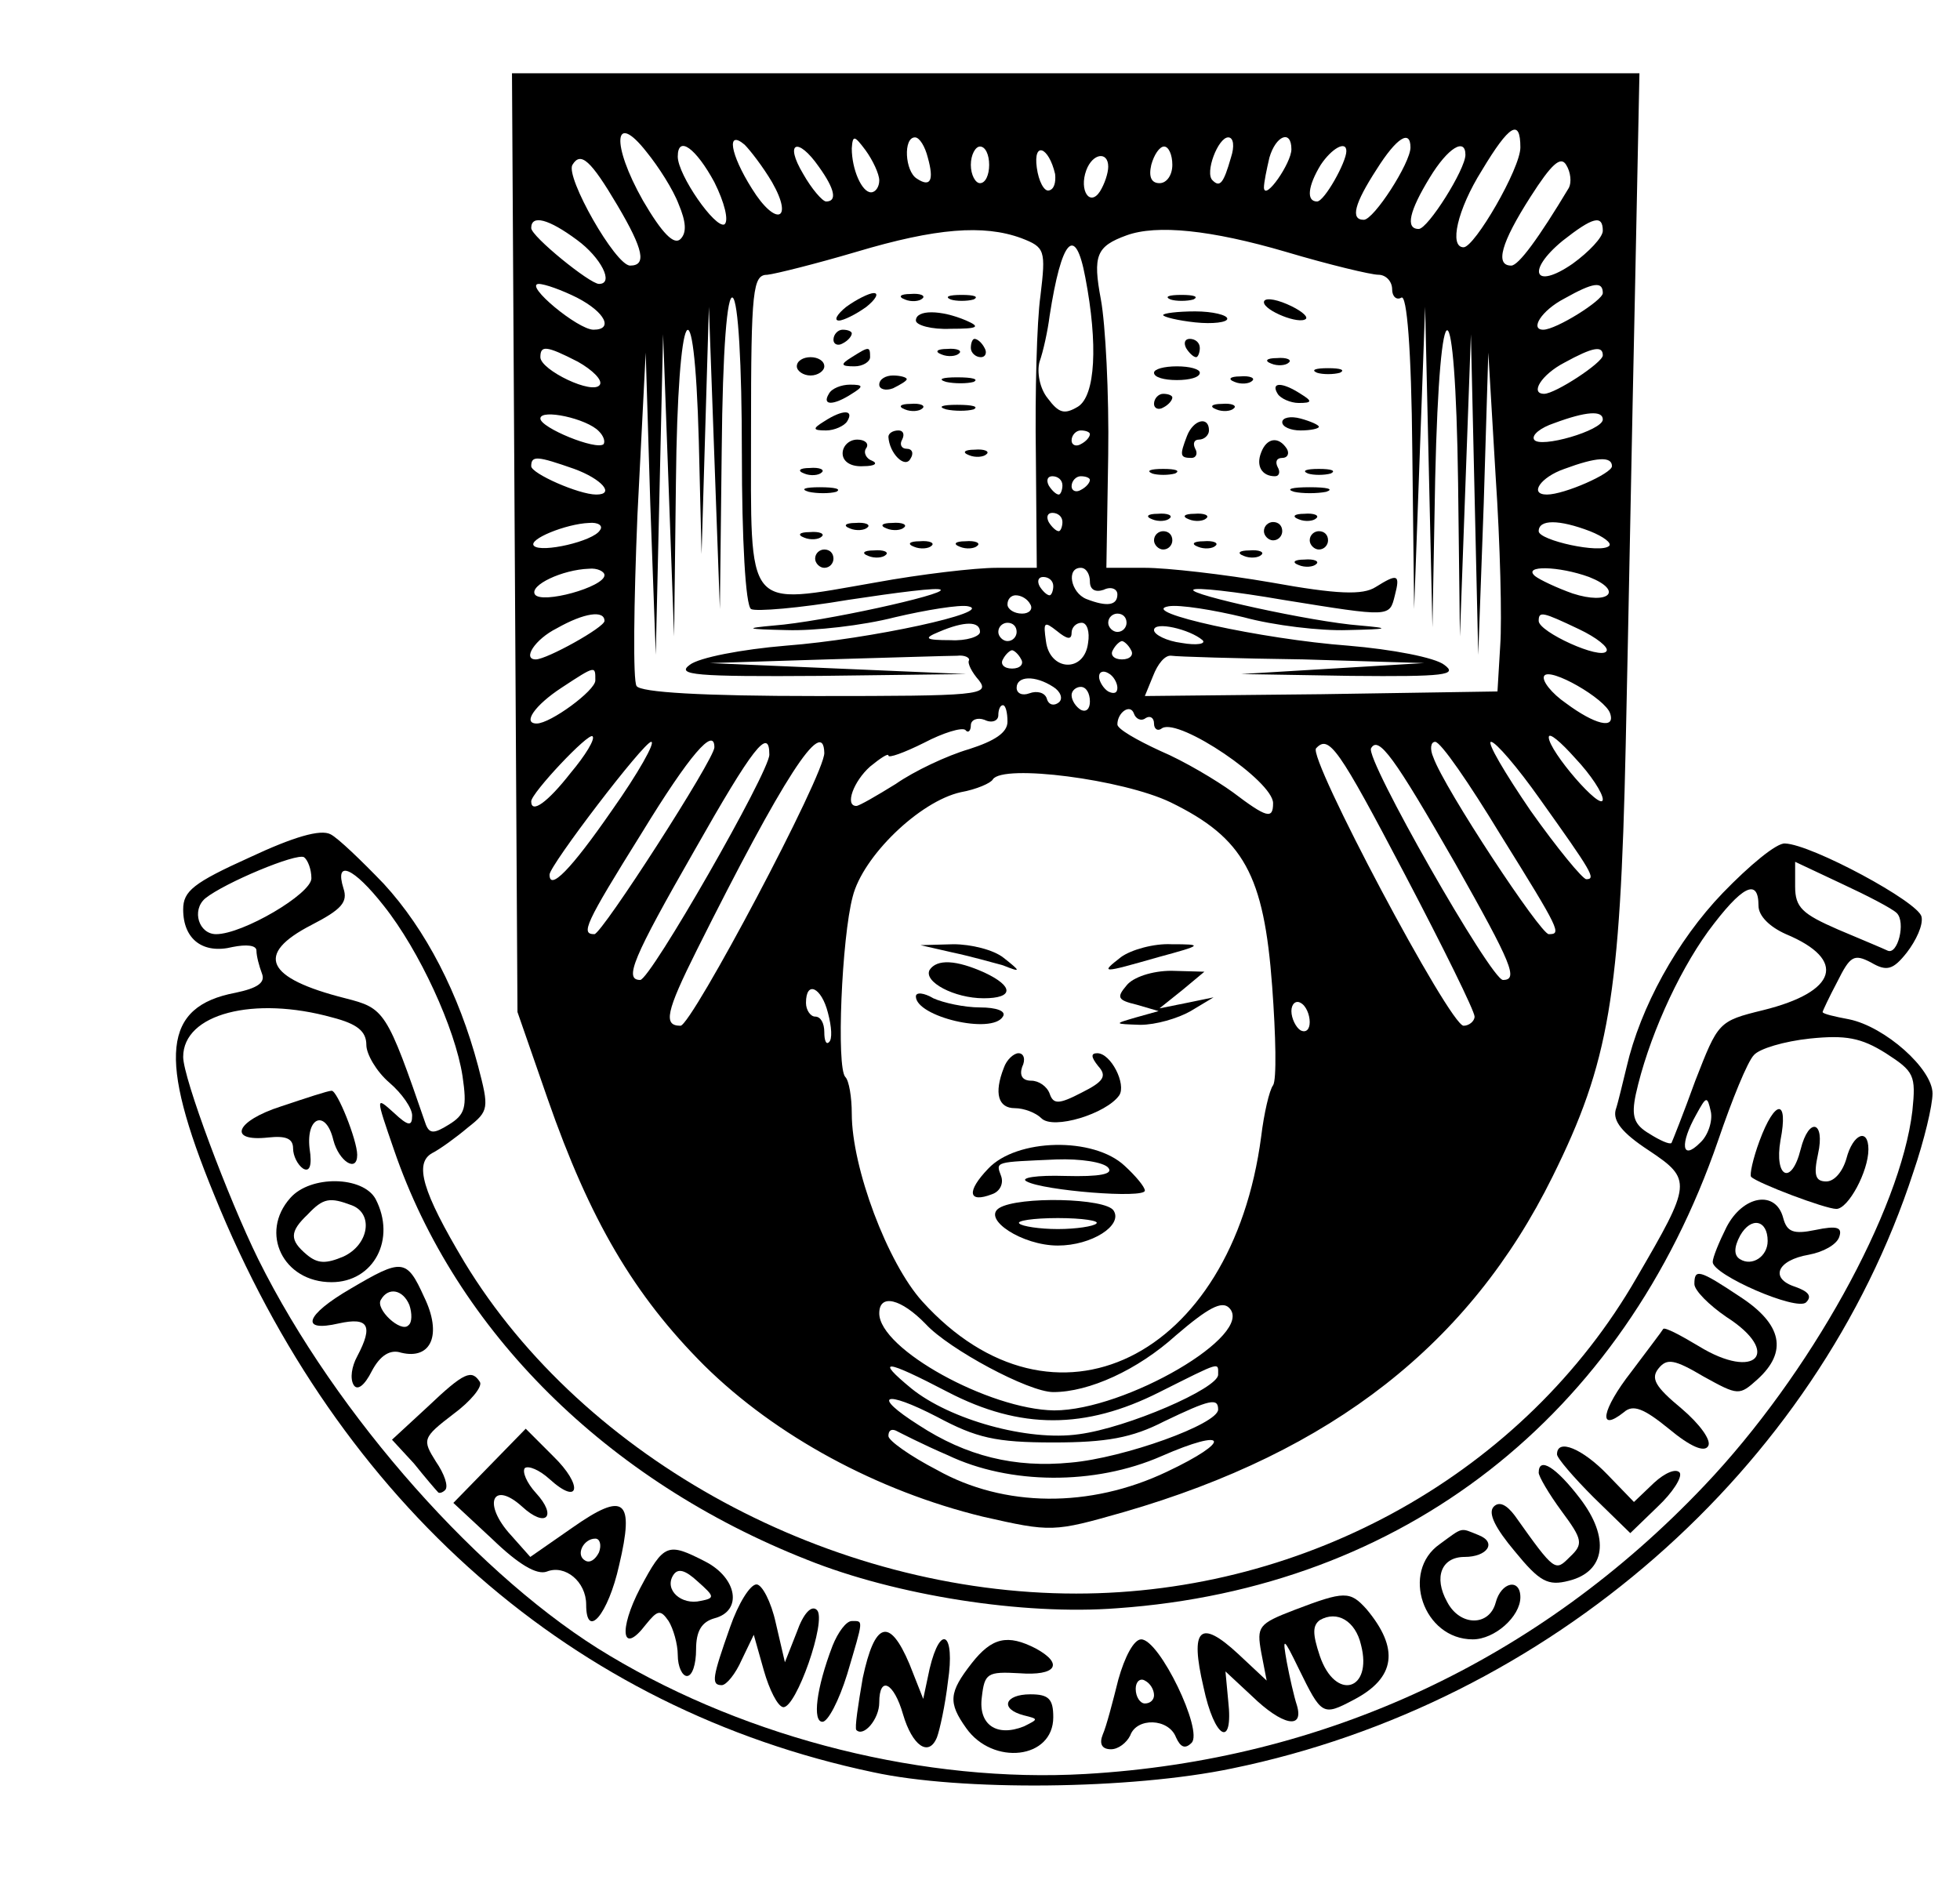 <?xml version="1.0" standalone="no"?>
<!DOCTYPE svg PUBLIC "-//W3C//DTD SVG 20010904//EN"
 "http://www.w3.org/TR/2001/REC-SVG-20010904/DTD/svg10.dtd">
<svg version="1.0" xmlns="http://www.w3.org/2000/svg"
 width="214pt" height="206pt" viewBox="0 0 214 206"
 preserveAspectRatio="xMidYMid meet">

<g transform="translate(0,206) scale(0.1,-0.1)"
fill="#000000" stroke="none">
<path d="M562 1468 l3 -513 33 -95 c46 -132 94 -214 171 -291 78 -77 189 -137
304 -165 75 -17 77 -17 154 5 228 66 378 184 468 366 62 125 74 197 80 471 3
134 7 354 10 489 l5 245 -615 0 -616 0 3 -512z m179 369 c8 -19 9 -31 2 -38
-7 -7 -20 6 -41 42 -35 62 -32 99 4 53 13 -16 29 -41 35 -57z m919 62 c0 -23
-50 -109 -62 -109 -16 0 -7 41 20 84 30 50 42 57 42 25z m-817 -38 c24 -42 4
-49 -22 -7 -24 38 -28 65 -8 48 6 -6 20 -24 30 -41z m117 2 c0 -7 -4 -13 -9
-13 -10 0 -21 25 -21 48 1 15 3 14 15 -2 8 -11 15 -26 15 -33z m53 25 c7 -25
3 -33 -12 -23 -13 8 -15 45 -2 45 5 0 11 -10 14 -22z m331 0 c-8 -28 -12 -33
-20 -25 -9 8 6 47 17 47 6 0 7 -10 3 -22z m66 9 c0 -15 -29 -57 -30 -42 0 6 3
20 6 33 7 24 24 31 24 9z m130 2 c0 -17 -40 -79 -51 -79 -15 0 -10 18 14 55
22 35 37 44 37 24z m-760 -38 c11 -22 16 -42 11 -46 -10 -5 -51 54 -51 74 0
24 20 9 40 -28z m114 17 c18 -25 20 -38 8 -38 -4 0 -16 14 -25 30 -21 35 -6
41 17 8z m186 2 c0 -11 -4 -20 -10 -20 -5 0 -10 9 -10 20 0 11 5 20 10 20 6 0
10 -9 10 -20z m72 -10 c1 -9 -1 -17 -7 -18 -5 -1 -11 10 -13 25 -4 29 13 23
20 -7z m128 10 c0 -11 -6 -20 -14 -20 -9 0 -12 7 -9 20 3 11 9 20 14 20 5 0 9
-9 9 -20z m190 15 c0 -12 -24 -55 -32 -55 -12 0 -10 17 4 40 12 18 28 27 28
15z m130 -4 c0 -16 -41 -81 -51 -81 -15 0 -10 20 12 56 20 33 39 44 39 25z
m-926 -55 c29 -49 32 -66 14 -66 -16 0 -71 97 -63 110 9 15 20 5 49 -44z m536
42 c0 -7 -4 -19 -9 -27 -11 -17 -23 1 -15 23 7 19 24 21 24 4z m503 -23 c-33
-55 -55 -85 -63 -85 -18 0 -11 25 21 75 23 36 33 45 39 35 5 -8 6 -19 3 -25z
m-1083 -57 c26 -19 41 -48 24 -48 -10 0 -74 52 -74 61 0 15 19 10 50 -13z
m1120 10 c0 -7 -15 -23 -33 -36 -42 -29 -51 -8 -11 25 33 26 44 29 44 11z
m-635 -8 c26 -10 27 -13 21 -63 -4 -28 -6 -107 -5 -174 l1 -123 -44 0 c-23 0
-83 -7 -132 -16 -144 -25 -136 -34 -136 166 0 155 2 170 18 170 9 1 53 12 97
25 87 26 139 30 180 15z m289 -15 c47 -14 93 -25 101 -25 8 0 15 -7 15 -16 0
-8 5 -12 10 -9 6 4 11 -55 12 -167 l2 -173 6 165 6 165 4 -175 4 -175 3 163
c5 218 22 214 25 -5 l2 -168 6 165 6 165 4 -175 4 -175 6 165 5 165 8 -135 c5
-74 7 -157 5 -185 l-3 -50 -192 -3 -193 -2 9 22 c5 13 13 23 20 22 6 -1 71 -3
144 -4 l132 -4 -100 -6 -100 -6 120 -2 c103 -1 117 1 102 12 -10 8 -57 17
-105 21 -94 7 -231 37 -196 43 12 2 49 -4 82 -12 33 -9 84 -15 113 -14 46 1
48 2 14 5 -53 4 -188 34 -182 39 2 3 46 -2 98 -11 118 -19 116 -19 122 5 6 23
3 24 -21 9 -14 -9 -42 -8 -114 5 -52 9 -114 16 -138 16 l-42 0 2 123 c1 67 -3
143 -8 170 -9 48 -5 58 28 70 33 12 92 6 174 -18z m-219 -28 c14 -73 11 -129
-8 -141 -15 -9 -21 -7 -33 9 -9 11 -12 29 -9 40 4 11 9 34 11 50 13 84 28 101
39 42z m-555 -22 c31 -16 40 -35 18 -35 -17 0 -76 49 -60 50 7 0 26 -7 42 -15z
m1120 5 c0 -8 -51 -40 -65 -40 -15 0 -2 21 23 34 32 18 42 19 42 6z m-940
-175 c0 -94 4 -166 10 -170 5 -3 53 1 106 10 53 8 99 14 101 11 6 -5 -129 -35
-182 -39 -33 -3 -31 -4 14 -5 30 -1 83 5 118 14 34 8 71 14 80 12 30 -6 -107
-36 -199 -43 -48 -4 -95 -13 -105 -21 -15 -11 6 -13 142 -12 l160 2 -140 6
-140 6 128 4 c70 2 134 4 142 4 8 1 14 -2 13 -5 -2 -3 3 -13 11 -22 12 -16 -1
-17 -177 -17 -125 0 -193 4 -197 11 -4 6 -3 90 1 187 l9 177 5 -165 6 -165 4
175 4 175 6 -165 6 -165 2 168 c2 197 20 229 25 45 l3 -123 4 135 4 135 6
-165 6 -165 2 173 c1 112 6 171 12 167 6 -4 10 -72 10 -170z m-179 100 c16 -9
27 -20 24 -25 -7 -12 -65 16 -65 30 0 13 6 13 41 -5z m1119 7 c0 -8 -52 -42
-64 -42 -16 0 -3 21 22 34 31 17 42 19 42 8z m-1096 -83 c5 -5 7 -11 5 -14 -8
-7 -69 18 -69 28 0 11 51 0 64 -14z m1096 13 c0 -12 -69 -32 -75 -22 -3 5 7
13 22 18 35 13 53 14 53 4z m-560 -16 c0 -3 -4 -8 -10 -11 -5 -3 -10 -1 -10 4
0 6 5 11 10 11 6 0 10 -2 10 -4z m-563 -38 c30 -11 45 -28 24 -28 -19 0 -71
23 -71 31 0 12 7 11 47 -3z m1133 3 c0 -8 -52 -31 -71 -31 -20 0 -7 19 19 28
35 13 52 14 52 3z m-600 -21 c0 -5 -2 -10 -4 -10 -3 0 -8 5 -11 10 -3 6 -1 10
4 10 6 0 11 -4 11 -10z m30 6 c0 -3 -4 -8 -10 -11 -5 -3 -10 -1 -10 4 0 6 5
11 10 11 6 0 10 -2 10 -4z m-30 -46 c0 -5 -2 -10 -4 -10 -3 0 -8 5 -11 10 -3
6 -1 10 4 10 6 0 11 -4 11 -10z m-505 -9 c-7 -12 -64 -25 -72 -17 -7 7 35 24
60 25 10 1 16 -3 12 -8z m1081 -1 c15 -6 24 -13 21 -16 -9 -9 -77 6 -77 16 0
13 22 13 56 0z m-1076 -48 c0 -13 -69 -32 -76 -21 -6 10 30 27 59 28 9 1 17
-3 17 -7z m530 -7 c0 -9 6 -12 15 -9 8 4 15 1 15 -5 0 -12 -11 -14 -34 -5 -17
7 -22 34 -6 34 6 0 10 -7 10 -15z m545 5 c38 -15 22 -31 -18 -18 -17 6 -36 15
-41 19 -14 12 26 11 59 -1z m-585 -10 c0 -5 -2 -10 -4 -10 -3 0 -8 5 -11 10
-3 6 -1 10 4 10 6 0 11 -4 11 -10z m-25 -20 c3 -5 -1 -10 -9 -10 -9 0 -16 5
-16 10 0 6 4 10 9 10 6 0 13 -4 16 -10z m-465 -18 c0 -7 -63 -42 -75 -42 -15
0 -1 22 23 34 30 17 52 20 52 8z m570 -2 c0 -5 -4 -10 -10 -10 -5 0 -10 5 -10
10 0 6 5 10 10 10 6 0 10 -4 10 -10z m494 -7 c19 -9 33 -20 30 -24 -6 -10 -74
21 -74 33 0 11 4 10 44 -9z m-654 -3 c0 -5 -15 -10 -32 -9 -28 0 -30 2 -13 9
28 12 45 12 45 0z m40 0 c0 -5 -4 -10 -10 -10 -5 0 -10 5 -10 10 0 6 5 10 10
10 6 0 10 -4 10 -10z m60 -1 c0 6 5 11 11 11 6 0 9 -10 7 -22 -4 -33 -42 -31
-46 2 -3 21 -2 22 12 11 11 -9 16 -10 16 -2z m143 -8 c4 -4 -6 -6 -23 -3 -16
2 -30 9 -30 14 0 10 39 1 53 -11z m-78 -11 c3 -5 -1 -10 -10 -10 -9 0 -13 5
-10 10 3 6 8 10 10 10 2 0 7 -4 10 -10z m-120 -10 c3 -5 -1 -10 -10 -10 -9 0
-13 5 -10 10 3 6 8 10 10 10 2 0 7 -4 10 -10z m-465 -23 c0 -11 -49 -47 -64
-47 -16 0 -2 20 27 39 38 25 37 24 37 8z m570 -8 c0 -6 -4 -7 -10 -4 -5 3 -10
11 -10 16 0 6 5 7 10 4 6 -3 10 -11 10 -16z m538 -28 c6 -18 -17 -12 -48 11
-16 11 -27 25 -24 30 6 10 67 -25 72 -41z m-608 29 c8 -5 11 -13 6 -17 -5 -4
-11 -3 -13 4 -2 7 -11 9 -19 6 -8 -3 -14 0 -14 6 0 13 20 14 40 1z m40 -16 c0
-8 -4 -12 -10 -9 -5 3 -10 10 -10 16 0 5 5 9 10 9 6 0 10 -7 10 -16z m-90 -22
c0 -12 -14 -21 -42 -30 -24 -7 -60 -24 -80 -38 -21 -13 -40 -24 -43 -24 -13 0
-3 27 15 43 11 9 20 15 20 12 0 -3 17 3 39 14 21 11 41 17 45 14 3 -4 6 -1 6
5 0 6 7 9 15 6 8 -4 15 -1 15 5 0 6 2 11 5 11 3 0 5 -8 5 -18z m151 4 c5 3 9
0 9 -6 0 -6 4 -9 9 -5 19 11 121 -58 121 -82 0 -18 -7 -16 -44 12 -18 13 -53
34 -79 45 -26 12 -47 24 -47 29 0 13 14 23 18 12 2 -6 8 -9 13 -5z m-628 -60
c-25 -32 -43 -45 -43 -31 0 9 63 76 67 71 3 -3 -8 -21 -24 -40z m1127 -29 c-1
-14 -59 53 -59 68 0 6 13 -5 29 -23 17 -18 30 -38 30 -45z m-1082 -12 c-45
-65 -68 -88 -68 -70 0 10 103 145 111 145 5 0 -14 -34 -43 -75z m112 69 c0
-13 -123 -204 -131 -204 -15 0 -11 10 52 111 52 85 79 116 79 93z m60 -8 c0
-19 -130 -246 -141 -246 -18 0 -8 24 59 141 64 113 82 136 82 105z m60 2 c1
-23 -145 -298 -157 -298 -19 0 -16 15 18 83 94 188 138 256 139 215z m634
-133 c42 -80 76 -149 76 -155 0 -5 -6 -10 -12 -10 -15 0 -171 294 -161 303 14
15 24 1 97 -138z m55 12 c62 -110 69 -127 52 -127 -13 0 -151 242 -144 253 8
14 25 -9 92 -126z m49 32 c66 -106 67 -109 53 -109 -9 0 -114 159 -126 193 -4
9 -3 17 2 17 6 0 37 -45 71 -101z m43 39 c57 -80 62 -88 51 -88 -4 0 -32 34
-61 75 -28 41 -48 75 -43 75 5 0 29 -28 53 -62z m-403 -4 c80 -39 102 -79 111
-201 4 -54 5 -102 1 -108 -4 -5 -10 -31 -13 -56 -32 -243 -227 -338 -370 -180
-38 42 -77 146 -77 205 0 18 -3 36 -7 40 -10 10 -4 152 8 197 11 44 73 104
118 114 17 3 33 10 35 14 11 17 142 0 194 -25z m-374 -230 c4 -15 5 -29 1 -32
-3 -3 -5 2 -5 11 0 10 -4 17 -10 17 -5 0 -10 7 -10 15 0 25 17 17 24 -11z
m526 -10 c0 -8 -4 -12 -10 -9 -5 3 -10 13 -10 21 0 8 5 12 10 9 6 -3 10 -13
10 -21z m-419 -330 c25 -27 112 -74 139 -74 39 0 92 24 134 62 35 30 50 38 58
30 29 -29 -113 -112 -191 -112 -71 1 -191 67 -191 106 0 22 24 16 51 -12z m24
-74 c79 -41 150 -41 231 0 68 34 64 33 64 19 0 -15 -99 -58 -152 -65 -56 -8
-141 16 -183 50 -40 33 -29 32 40 -4z m115 -55 c58 0 86 5 121 23 50 24 59 26
59 13 0 -16 -103 -53 -161 -58 -61 -6 -114 7 -166 41 -52 33 -38 39 20 9 43
-23 64 -28 127 -28z m-115 -14 c67 -32 160 -33 233 -1 73 32 78 17 6 -17 -84
-40 -178 -39 -251 2 -29 15 -53 32 -53 37 0 6 3 8 8 6 4 -2 29 -15 57 -27z"/>
<path d="M924 1725 c-10 -8 -14 -15 -8 -15 5 0 19 7 30 15 10 8 14 15 8 15 -5
0 -19 -7 -30 -15z"/>
<path d="M988 1733 c7 -3 16 -2 19 1 4 3 -2 6 -13 5 -11 0 -14 -3 -6 -6z"/>
<path d="M1038 1733 c6 -2 18 -2 25 0 6 3 1 5 -13 5 -14 0 -19 -2 -12 -5z"/>
<path d="M1000 1710 c0 -5 17 -10 38 -9 30 0 33 2 17 9 -28 12 -55 12 -55 0z"/>
<path d="M910 1689 c0 -5 5 -7 10 -4 6 3 10 8 10 11 0 2 -4 4 -10 4 -5 0 -10
-5 -10 -11z"/>
<path d="M1060 1680 c0 -5 5 -10 11 -10 5 0 7 5 4 10 -3 6 -8 10 -11 10 -2 0
-4 -4 -4 -10z"/>
<path d="M930 1670 c-13 -8 -12 -10 3 -10 9 0 17 5 17 10 0 12 -1 12 -20 0z"/>
<path d="M1028 1673 c7 -3 16 -2 19 1 4 3 -2 6 -13 5 -11 0 -14 -3 -6 -6z"/>
<path d="M870 1660 c0 -5 7 -10 15 -10 8 0 15 5 15 10 0 6 -7 10 -15 10 -8 0
-15 -4 -15 -10z"/>
<path d="M960 1640 c0 -5 7 -7 15 -4 8 4 15 8 15 10 0 2 -7 4 -15 4 -8 0 -15
-4 -15 -10z"/>
<path d="M1033 1643 c9 -2 23 -2 30 0 6 3 -1 5 -18 5 -16 0 -22 -2 -12 -5z"/>
<path d="M905 1630 c-8 -13 5 -13 25 0 13 8 13 10 -2 10 -9 0 -20 -4 -23 -10z"/>
<path d="M988 1613 c7 -3 16 -2 19 1 4 3 -2 6 -13 5 -11 0 -14 -3 -6 -6z"/>
<path d="M1033 1613 c9 -2 23 -2 30 0 6 3 -1 5 -18 5 -16 0 -22 -2 -12 -5z"/>
<path d="M900 1600 c-13 -8 -13 -10 2 -10 9 0 20 5 23 10 8 13 -5 13 -25 0z"/>
<path d="M970 1583 c1 -18 18 -35 24 -24 4 6 2 11 -4 11 -6 0 -8 5 -5 10 3 6
1 10 -4 10 -6 0 -11 -3 -11 -7z"/>
<path d="M920 1565 c0 -9 9 -15 23 -14 12 0 16 3 9 6 -6 2 -10 9 -6 14 3 5 -2
9 -10 9 -9 0 -16 -7 -16 -15z"/>
<path d="M1058 1563 c7 -3 16 -2 19 1 4 3 -2 6 -13 5 -11 0 -14 -3 -6 -6z"/>
<path d="M878 1543 c7 -3 16 -2 19 1 4 3 -2 6 -13 5 -11 0 -14 -3 -6 -6z"/>
<path d="M883 1523 c9 -2 23 -2 30 0 6 3 -1 5 -18 5 -16 0 -22 -2 -12 -5z"/>
<path d="M928 1483 c7 -3 16 -2 19 1 4 3 -2 6 -13 5 -11 0 -14 -3 -6 -6z"/>
<path d="M968 1483 c7 -3 16 -2 19 1 4 3 -2 6 -13 5 -11 0 -14 -3 -6 -6z"/>
<path d="M878 1473 c7 -3 16 -2 19 1 4 3 -2 6 -13 5 -11 0 -14 -3 -6 -6z"/>
<path d="M998 1463 c7 -3 16 -2 19 1 4 3 -2 6 -13 5 -11 0 -14 -3 -6 -6z"/>
<path d="M1048 1463 c7 -3 16 -2 19 1 4 3 -2 6 -13 5 -11 0 -14 -3 -6 -6z"/>
<path d="M890 1450 c0 -5 5 -10 10 -10 6 0 10 5 10 10 0 6 -4 10 -10 10 -5 0
-10 -4 -10 -10z"/>
<path d="M948 1453 c7 -3 16 -2 19 1 4 3 -2 6 -13 5 -11 0 -14 -3 -6 -6z"/>
<path d="M1278 1733 c6 -2 18 -2 25 0 6 3 1 5 -13 5 -14 0 -19 -2 -12 -5z"/>
<path d="M1380 1730 c0 -9 39 -25 46 -18 2 3 -7 10 -21 16 -14 6 -25 7 -25 2z"/>
<path d="M1270 1716 c0 -2 16 -6 35 -8 19 -2 35 0 35 4 0 4 -16 8 -35 8 -19 0
-35 -2 -35 -4z"/>
<path d="M1295 1680 c3 -5 8 -10 11 -10 2 0 4 5 4 10 0 6 -5 10 -11 10 -5 0
-7 -4 -4 -10z"/>
<path d="M1388 1663 c7 -3 16 -2 19 1 4 3 -2 6 -13 5 -11 0 -14 -3 -6 -6z"/>
<path d="M1260 1653 c0 -5 11 -8 25 -8 14 0 25 3 25 8 0 4 -11 7 -25 7 -14 0
-25 -3 -25 -7z"/>
<path d="M1438 1653 c6 -2 18 -2 25 0 6 3 1 5 -13 5 -14 0 -19 -2 -12 -5z"/>
<path d="M1348 1643 c7 -3 16 -2 19 1 4 3 -2 6 -13 5 -11 0 -14 -3 -6 -6z"/>
<path d="M1395 1630 c3 -5 14 -10 23 -10 15 0 15 2 2 10 -20 13 -33 13 -25 0z"/>
<path d="M1260 1619 c0 -5 5 -7 10 -4 6 3 10 8 10 11 0 2 -4 4 -10 4 -5 0 -10
-5 -10 -11z"/>
<path d="M1328 1613 c7 -3 16 -2 19 1 4 3 -2 6 -13 5 -11 0 -14 -3 -6 -6z"/>
<path d="M1400 1599 c0 -5 9 -9 20 -9 11 0 20 2 20 4 0 2 -9 6 -20 9 -11 3
-20 1 -20 -4z"/>
<path d="M1296 1584 c-8 -21 -8 -24 5 -24 5 0 7 5 4 10 -3 6 -1 10 4 10 6 0
11 5 11 10 0 16 -17 12 -24 -6z"/>
<path d="M1377 1566 c-6 -15 1 -26 15 -26 5 0 6 5 3 10 -3 6 -1 10 5 10 6 0 8
5 5 10 -9 14 -22 12 -28 -4z"/>
<path d="M1258 1543 c6 -2 18 -2 25 0 6 3 1 5 -13 5 -14 0 -19 -2 -12 -5z"/>
<path d="M1428 1543 c6 -2 18 -2 25 0 6 3 1 5 -13 5 -14 0 -19 -2 -12 -5z"/>
<path d="M1413 1523 c9 -2 25 -2 35 0 9 3 1 5 -18 5 -19 0 -27 -2 -17 -5z"/>
<path d="M1258 1493 c7 -3 16 -2 19 1 4 3 -2 6 -13 5 -11 0 -14 -3 -6 -6z"/>
<path d="M1298 1493 c7 -3 16 -2 19 1 4 3 -2 6 -13 5 -11 0 -14 -3 -6 -6z"/>
<path d="M1418 1493 c7 -3 16 -2 19 1 4 3 -2 6 -13 5 -11 0 -14 -3 -6 -6z"/>
<path d="M1380 1480 c0 -5 5 -10 10 -10 6 0 10 5 10 10 0 6 -4 10 -10 10 -5 0
-10 -4 -10 -10z"/>
<path d="M1260 1470 c0 -5 5 -10 10 -10 6 0 10 5 10 10 0 6 -4 10 -10 10 -5 0
-10 -4 -10 -10z"/>
<path d="M1430 1470 c0 -5 5 -10 10 -10 6 0 10 5 10 10 0 6 -4 10 -10 10 -5 0
-10 -4 -10 -10z"/>
<path d="M1308 1463 c7 -3 16 -2 19 1 4 3 -2 6 -13 5 -11 0 -14 -3 -6 -6z"/>
<path d="M1358 1453 c7 -3 16 -2 19 1 4 3 -2 6 -13 5 -11 0 -14 -3 -6 -6z"/>
<path d="M1418 1443 c7 -3 16 -2 19 1 4 3 -2 6 -13 5 -11 0 -14 -3 -6 -6z"/>
<path d="M1040 1020 c19 -4 44 -11 55 -14 20 -8 20 -7 1 8 -11 9 -36 15 -55
15 l-36 -1 35 -8z"/>
<path d="M1224 1015 c-23 -18 -22 -18 41 0 48 13 49 14 14 14 -19 1 -44 -6
-55 -14z"/>
<path d="M1015 1001 c-7 -13 27 -31 59 -31 33 0 33 13 1 28 -31 14 -52 15 -60
3z"/>
<path d="M1230 984 c-11 -13 -10 -16 11 -21 l24 -7 -25 -7 c-24 -7 -24 -7 5
-8 17 0 41 7 55 15 l25 15 -29 -6 -30 -6 25 20 24 20 -36 1 c-21 0 -42 -7 -49
-16z"/>
<path d="M1000 972 c0 -22 83 -42 95 -22 4 6 -7 10 -25 10 -17 0 -40 5 -51 10
-10 6 -19 7 -19 2z"/>
<path d="M1096 894 c-11 -28 -6 -44 12 -44 10 0 23 -5 29 -11 13 -13 71 5 85
25 8 12 -9 46 -24 46 -7 0 -7 -4 1 -14 10 -11 6 -17 -18 -29 -25 -13 -31 -13
-35 -1 -3 8 -12 14 -20 14 -10 0 -13 6 -10 15 4 8 2 15 -4 15 -5 0 -13 -7 -16
-16z"/>
<path d="M1079 784 c-24 -25 -22 -38 4 -28 9 3 13 12 10 20 -6 16 -7 15 60 18
27 1 52 -3 57 -9 6 -7 -9 -10 -47 -9 -31 1 -50 -2 -42 -6 18 -10 129 -19 129
-10 0 4 -10 16 -22 27 -34 32 -118 30 -149 -3z"/>
<path d="M1091 741 c-19 -12 25 -41 64 -41 37 0 71 22 61 38 -8 14 -104 16
-125 3z m106 -17 c-3 -3 -22 -6 -42 -6 -20 0 -39 3 -42 6 -4 3 15 6 42 6 27 0
46 -3 42 -6z"/>
<path d="M273 1124 c-62 -28 -73 -37 -73 -57 0 -33 22 -49 54 -41 15 3 26 2
26 -4 0 -6 3 -17 6 -25 4 -10 -5 -16 -29 -21 -79 -15 -85 -70 -23 -221 137
-338 392 -561 719 -630 96 -21 282 -19 392 4 346 71 638 326 744 651 12 35 21
73 21 86 0 27 -52 73 -91 81 -16 3 -29 6 -29 8 0 1 7 16 16 33 14 28 18 31 37
21 17 -10 24 -8 39 11 10 13 18 30 16 39 -3 16 -120 79 -149 80 -9 1 -39 -24
-68 -54 -50 -52 -90 -125 -105 -190 -4 -16 -9 -38 -12 -47 -3 -12 7 -25 36
-44 48 -32 47 -36 -13 -139 -122 -212 -359 -345 -612 -345 -267 0 -537 146
-668 362 -46 77 -55 108 -35 119 8 4 26 17 39 28 23 18 23 21 11 67 -21 79
-57 149 -103 199 -24 25 -50 50 -58 54 -11 6 -41 -3 -88 -25z m67 -23 c0 -17
-75 -61 -104 -61 -19 0 -27 26 -12 39 21 17 100 50 108 45 4 -3 8 -13 8 -23z
m1731 -38 c10 -10 1 -46 -10 -41 -4 2 -28 12 -54 23 -39 17 -47 24 -47 47 l0
27 51 -24 c28 -13 55 -27 60 -32z m-1652 8 c39 -49 78 -134 86 -186 5 -34 3
-42 -15 -53 -16 -10 -21 -10 -25 0 -43 125 -45 127 -88 138 -87 22 -99 48 -37
80 33 17 40 25 35 40 -10 32 11 23 44 -19z m1501 0 c0 -11 12 -23 30 -31 67
-28 56 -63 -25 -83 -49 -12 -49 -13 -74 -77 -13 -36 -25 -66 -26 -68 -2 -2
-13 3 -24 10 -17 10 -20 19 -15 43 13 59 45 131 79 178 37 50 55 59 55 28z
m-1557 -122 c27 -7 37 -15 37 -30 0 -10 11 -29 25 -41 14 -12 25 -28 25 -36 0
-12 -4 -12 -20 3 -20 18 -20 18 0 -40 68 -199 233 -362 451 -448 97 -39 236
-61 339 -53 312 22 552 209 656 511 15 44 32 86 39 93 6 7 33 15 61 18 39 4
56 1 83 -16 31 -20 33 -24 29 -63 -13 -109 -112 -288 -227 -409 -181 -191
-415 -300 -676 -315 -174 -10 -367 38 -519 129 -140 83 -299 262 -384 433 -33
67 -82 198 -82 221 0 47 77 67 163 43z m1493 -137 c-20 -20 -22 -1 -4 31 11
20 12 21 16 3 2 -10 -3 -26 -12 -34z"/>
<path d="M307 852 c-50 -16 -59 -39 -14 -34 19 2 27 -1 27 -12 0 -8 5 -18 11
-22 7 -4 10 3 7 22 -4 35 18 43 26 9 6 -23 26 -36 26 -16 0 16 -22 71 -28 70
-4 0 -28 -8 -55 -17z"/>
<path d="M1921 814 c-7 -19 -11 -37 -9 -39 7 -7 81 -35 93 -35 13 0 35 41 35
65 0 24 -17 17 -24 -10 -4 -14 -13 -25 -22 -25 -12 0 -14 7 -9 30 8 36 -10 41
-19 5 -10 -40 -29 -31 -22 10 9 46 -6 45 -23 -1z"/>
<path d="M317 752 c-34 -38 -8 -92 45 -92 46 0 71 47 48 91 -14 25 -71 26 -93
1z m67 -8 c24 -9 19 -43 -9 -56 -19 -8 -28 -8 -40 2 -19 16 -19 25 1 44 17 18
24 19 48 10z"/>
<path d="M1885 720 c-8 -16 -15 -33 -15 -38 0 -14 92 -54 102 -44 7 7 2 12
-12 17 -28 9 -20 29 15 35 16 3 30 11 33 19 4 11 -2 13 -26 8 -24 -5 -31 -2
-35 13 -8 31 -44 25 -62 -10z m45 -15 c0 -17 -17 -28 -30 -20 -7 4 -7 13 0 26
12 21 30 17 30 -6z"/>
<path d="M383 653 c-50 -29 -56 -48 -13 -38 32 7 38 -2 20 -36 -6 -11 -8 -24
-4 -31 4 -7 12 -1 20 15 9 17 20 24 32 20 33 -8 45 20 25 61 -19 42 -24 42
-80 9z m64 -18 c3 -9 3 -19 -1 -22 -8 -9 -37 18 -30 28 8 14 24 11 31 -6z"/>
<path d="M1850 658 c0 -7 16 -23 35 -36 61 -39 32 -70 -30 -32 -20 12 -37 21
-39 19 -1 -2 -17 -23 -35 -47 -32 -41 -37 -67 -8 -44 10 9 22 4 49 -18 24 -20
39 -26 43 -19 4 6 -9 24 -29 41 -29 24 -34 33 -25 44 9 11 17 10 49 -9 38 -21
39 -21 59 -3 33 30 27 60 -19 90 -45 30 -50 31 -50 14z"/>
<path d="M467 524 l-39 -36 24 -26 c12 -15 24 -29 26 -31 1 -2 5 -1 8 2 4 4
-1 18 -10 31 -15 24 -15 26 19 52 19 14 32 30 29 35 -9 14 -17 11 -57 -27z"/>
<path d="M535 460 l-40 -41 43 -40 c28 -27 48 -39 59 -35 20 8 43 -11 43 -36
0 -39 24 -11 36 43 17 72 6 81 -51 41 l-46 -32 -24 27 c-28 33 -16 56 15 28
26 -24 39 -11 15 15 -10 11 -15 23 -12 27 4 3 16 -2 27 -12 33 -30 37 -7 4 25
l-30 30 -39 -40z m119 -95 c-4 -8 -10 -12 -15 -9 -11 6 -2 24 11 24 5 0 7 -7
4 -15z"/>
<path d="M1700 472 c0 -4 18 -25 40 -47 l40 -39 30 29 c16 15 27 32 24 37 -4
5 -16 0 -28 -11 l-22 -21 -29 30 c-27 28 -55 40 -55 22z"/>
<path d="M1680 452 c0 -4 11 -23 25 -42 23 -31 24 -36 9 -50 -16 -16 -16 -17
-60 45 -9 12 -17 16 -23 10 -7 -7 2 -24 23 -49 27 -33 36 -38 59 -32 40 10 45
47 12 90 -26 34 -45 46 -45 28z"/>
<path d="M1572 374 c-43 -30 -18 -104 36 -104 24 0 52 25 52 46 0 21 -21 17
-27 -6 -7 -26 -39 -26 -53 1 -15 27 -6 49 19 49 25 0 36 16 15 24 -20 8 -16 9
-42 -10z"/>
<path d="M699 326 c-24 -46 -20 -74 6 -40 13 16 16 17 25 4 5 -8 10 -25 10
-37 0 -13 5 -23 10 -23 6 0 10 13 10 29 0 20 6 30 20 34 31 8 25 44 -10 62
-41 21 -45 20 -71 -29z m66 -14 c-21 -5 -40 12 -30 28 5 8 13 6 27 -7 18 -16
19 -18 3 -21z"/>
<path d="M797 283 c-19 -54 -21 -63 -9 -63 5 0 15 12 22 28 l13 27 11 -39 c6
-21 15 -39 21 -40 14 -2 48 95 37 106 -6 6 -15 -4 -22 -24 l-13 -33 -10 43
c-5 23 -15 42 -21 42 -7 0 -20 -21 -29 -47z"/>
<path d="M1413 302 c-39 -15 -41 -18 -36 -46 l6 -31 -31 29 c-42 39 -53 28
-38 -36 12 -57 33 -68 27 -15 l-3 32 29 -27 c33 -32 57 -37 49 -10 -3 9 -8 31
-11 47 -5 28 -4 28 13 -7 25 -51 26 -52 60 -34 46 24 50 56 14 99 -18 20 -24
20 -79 -1z m73 -38 c13 -50 -28 -62 -45 -12 -8 24 -8 33 0 39 19 11 39 -1 45
-27z"/>
<path d="M909 263 c-18 -47 -22 -83 -11 -83 6 0 18 23 27 52 18 61 18 58 5 58
-6 0 -15 -12 -21 -27z"/>
<path d="M942 228 c-5 -29 -9 -55 -7 -57 8 -8 25 12 25 30 0 30 16 22 26 -13
10 -34 28 -47 37 -25 3 8 9 35 12 61 8 53 -8 64 -20 14 l-7 -33 -15 38 c-22
52 -38 46 -51 -15z"/>
<path d="M1061 244 c-25 -32 -26 -43 -6 -71 29 -41 95 -34 95 12 0 20 -5 25
-25 25 -28 0 -34 -16 -7 -23 16 -4 16 -4 0 -12 -30 -12 -50 2 -46 32 3 26 6
28 41 26 40 -3 49 10 18 27 -31 16 -48 12 -70 -16z"/>
<path d="M1221 226 c-6 -24 -13 -51 -17 -60 -4 -10 -1 -16 9 -16 8 0 17 7 21
15 7 20 42 19 50 -2 5 -11 10 -13 17 -6 13 13 -35 113 -55 113 -8 0 -18 -19
-25 -44z m39 -17 c0 -5 -4 -9 -10 -9 -5 0 -10 7 -10 16 0 8 5 12 10 9 6 -3 10
-10 10 -16z"/>
</g>
</svg>
